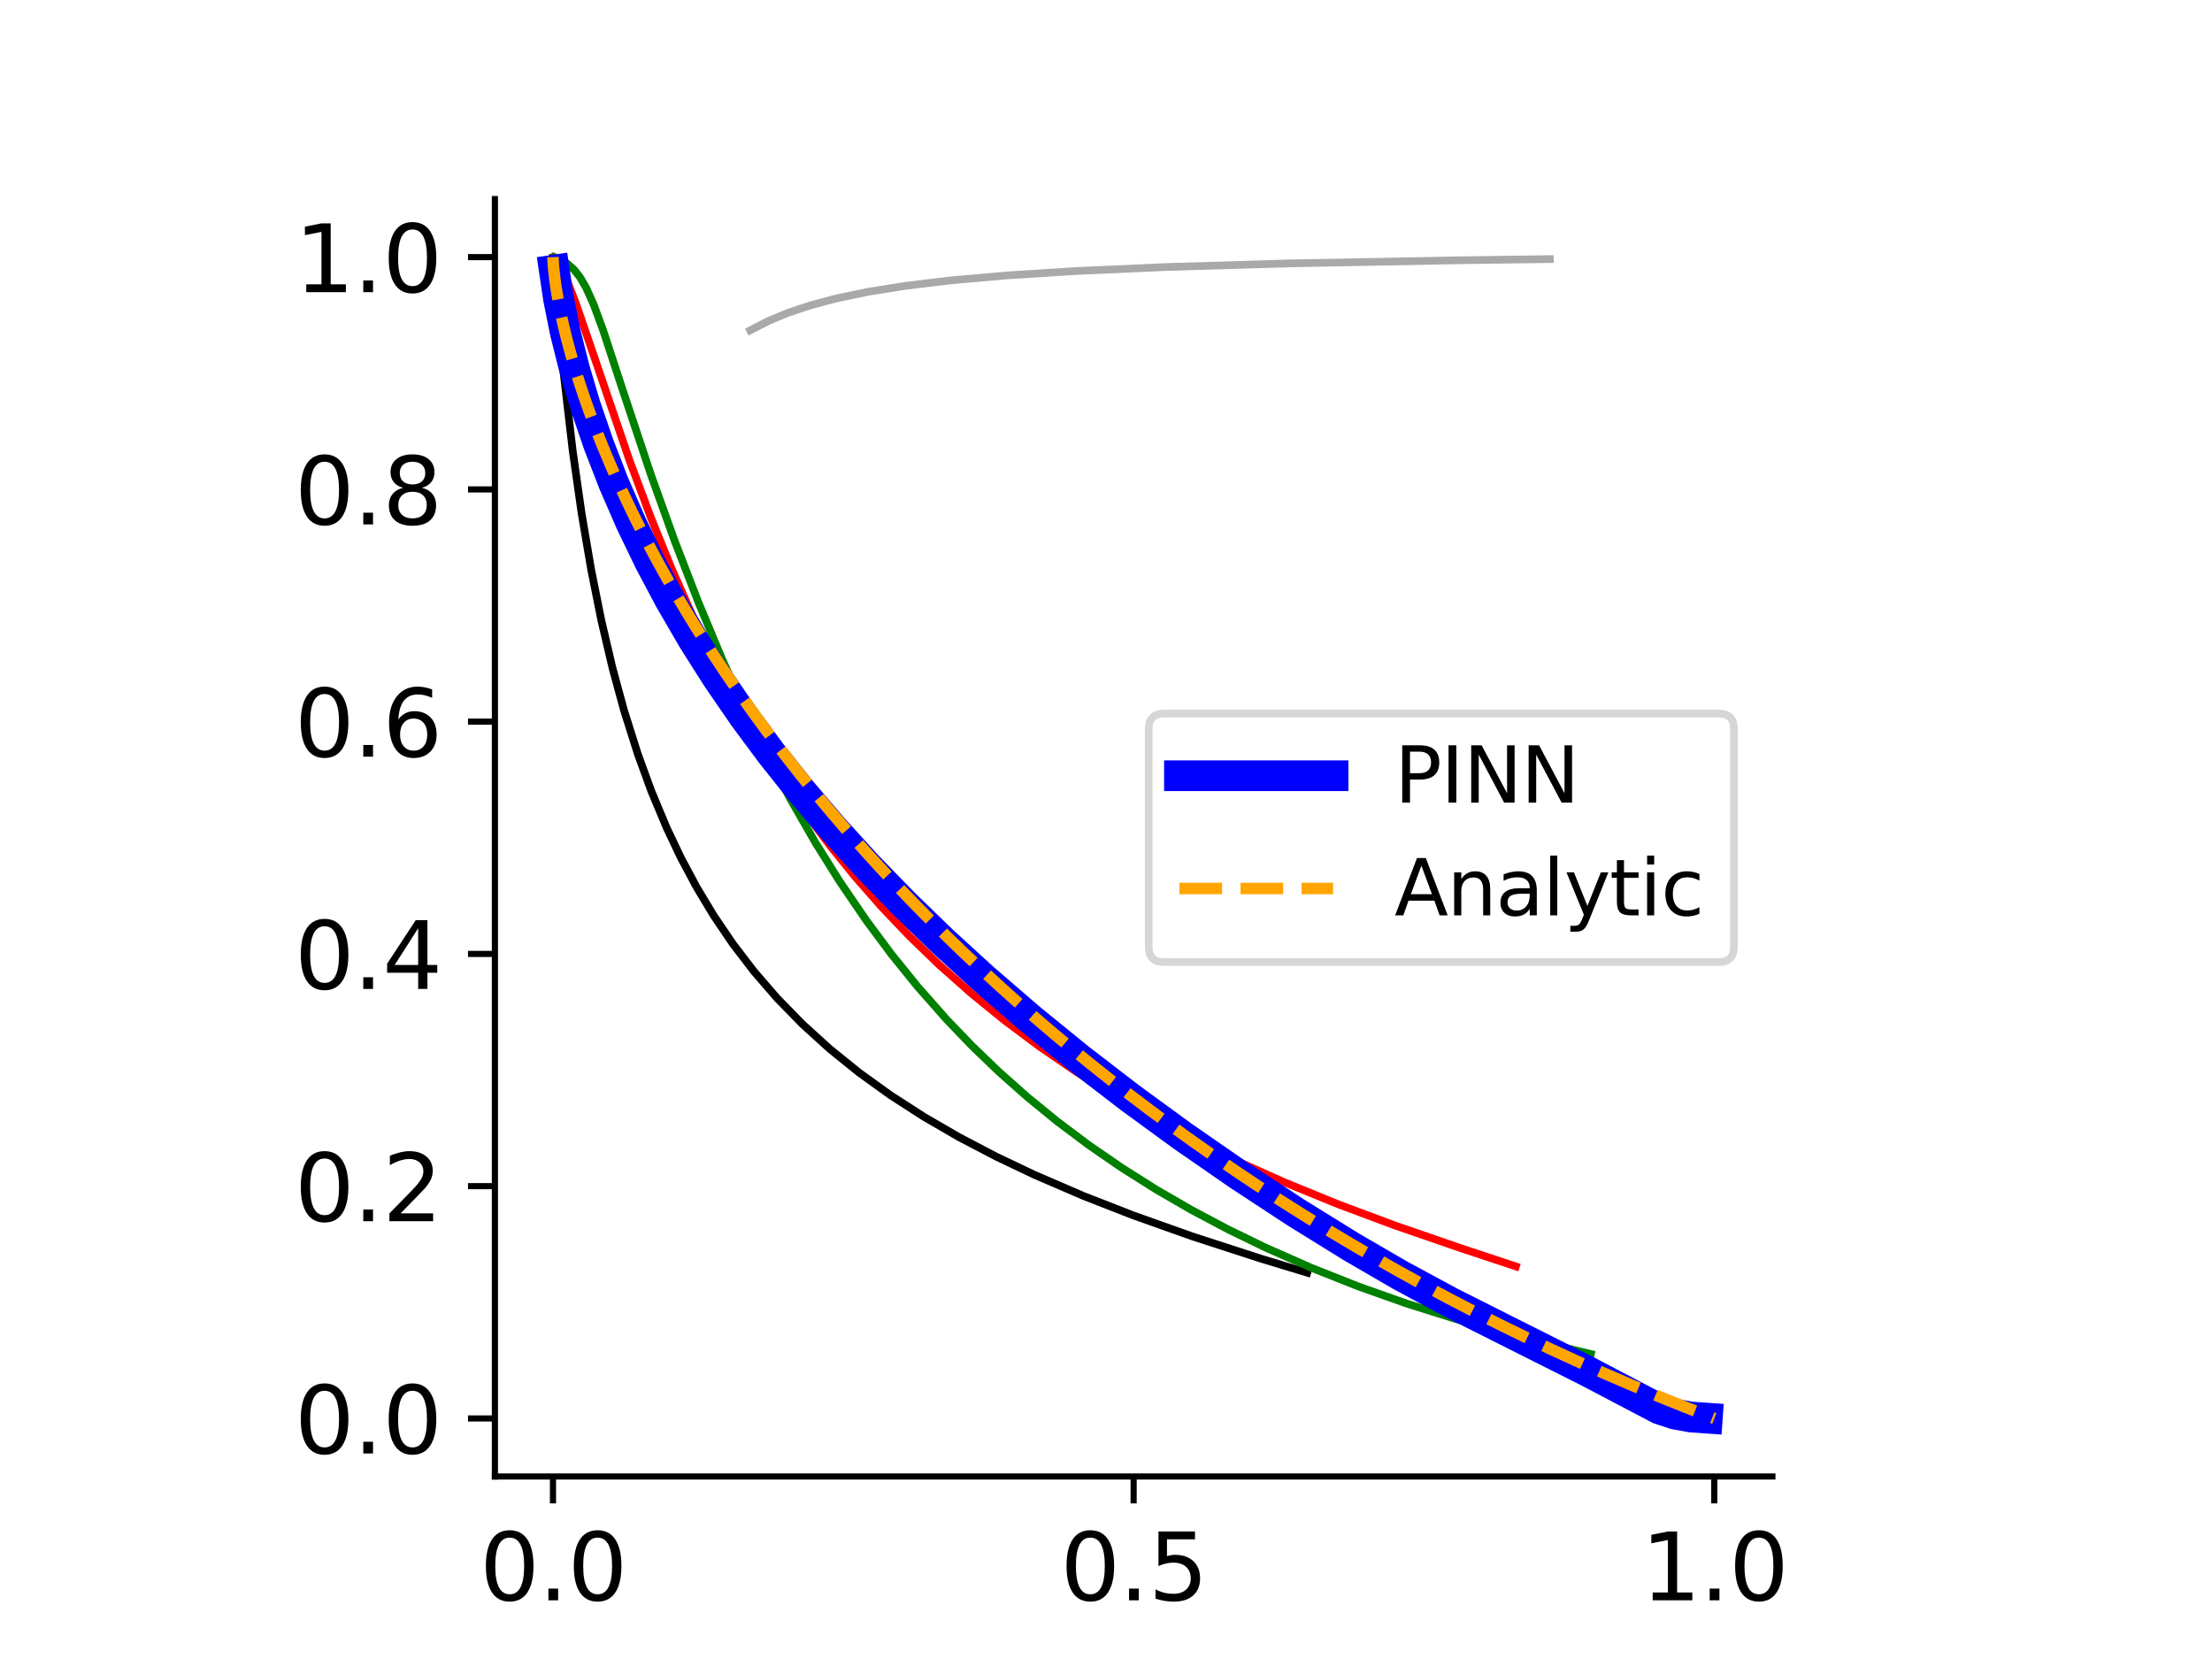 <?xml version="1.0" encoding="utf-8" standalone="no"?>
<!DOCTYPE svg PUBLIC "-//W3C//DTD SVG 1.1//EN"
  "http://www.w3.org/Graphics/SVG/1.1/DTD/svg11.dtd">
<svg xmlns:xlink="http://www.w3.org/1999/xlink" width="288pt" height="216pt" viewBox="0 0 288 216" xmlns="http://www.w3.org/2000/svg" version="1.1">
 <defs>
  <style type="text/css">*{stroke-linejoin: round; stroke-linecap: butt}</style>
 </defs>
 <g id="figure_1">
  <g id="patch_1">
   <path d="M 0 216 
L 288 216 
L 288 0 
L 0 0 
z
" style="fill: #ffffff"/>
  </g>
  <g id="axes_1">
   <g id="patch_2">
    <path d="M 64.436 192.24 
L 230.764 192.24 
L 230.764 25.92 
L 64.436 25.92 
z
" style="fill: #ffffff"/>
   </g>
   <g id="line2d_1">
    <path d="M 97.675 43.008 
L 100.06 41.783 
L 102.606 40.726 
L 105.542 39.745 
L 108.901 38.851 
L 112.97 38.002 
L 117.807 37.227 
L 123.725 36.511 
L 131.023 35.863 
L 140.194 35.279 
L 151.994 34.759 
L 167.925 34.293 
L 189.873 33.887 
L 201.783 33.732 
L 201.783 33.732 
" clip-path="url(#pff0a4066dc)" style="fill: none; stroke: #a9a9a9; stroke-linecap: square"/>
   </g>
   <g id="line2d_2">
    <path d="M 72.012 33.551 
L 72.201 35.612 
L 73.438 49.037 
L 74.565 58.695 
L 75.72 66.812 
L 76.977 74.209 
L 78.296 80.79 
L 79.743 86.961 
L 81.248 92.491 
L 83.043 98.177 
L 84.796 102.985 
L 86.814 107.812 
L 88.642 111.659 
L 90.676 115.469 
L 92.933 119.222 
L 95.428 122.901 
L 98.176 126.488 
L 101.187 129.969 
L 104.469 133.331 
L 108.028 136.564 
L 111.861 139.659 
L 115.961 142.612 
L 120.316 145.418 
L 124.902 148.075 
L 129.694 150.584 
L 134.654 152.946 
L 141.028 155.696 
L 147.509 158.228 
L 155.287 160.994 
L 164.149 163.868 
L 170.206 165.706 
L 170.206 165.706 
" clip-path="url(#pff0a4066dc)" style="fill: none; stroke: #000000; stroke-linecap: square"/>
   </g>
   <g id="line2d_3">
    <path d="M 72.056 33.515 
L 72.391 33.843 
L 72.976 34.736 
L 73.765 36.373 
L 74.939 39.382 
L 77.009 45.412 
L 81.931 59.856 
L 84.749 67.408 
L 87.415 73.973 
L 90.251 80.369 
L 93.166 86.37 
L 96.055 91.807 
L 98.806 96.562 
L 101.829 101.367 
L 105.141 106.185 
L 108.13 110.185 
L 111.338 114.15 
L 114.769 118.061 
L 118.427 121.901 
L 122.315 125.654 
L 126.432 129.305 
L 130.777 132.844 
L 135.345 136.26 
L 140.132 139.545 
L 145.13 142.694 
L 150.334 145.703 
L 155.736 148.571 
L 161.332 151.297 
L 167.112 153.885 
L 174.271 156.812 
L 181.613 159.553 
L 190.23 162.525 
L 197.366 164.889 
L 197.366 164.889 
" clip-path="url(#pff0a4066dc)" style="fill: none; stroke: #ff0000; stroke-linecap: square"/>
   </g>
   <g id="line2d_4">
    <path d="M 72.156 33.507 
L 72.93 33.776 
L 73.875 34.34 
L 74.741 35.113 
L 75.516 36.096 
L 76.329 37.493 
L 77.288 39.634 
L 78.507 42.947 
L 80.998 50.546 
L 84.726 61.741 
L 87.841 70.423 
L 90.918 78.387 
L 94.004 85.781 
L 96.952 92.308 
L 99.942 98.43 
L 102.904 104.032 
L 106.187 109.744 
L 109.351 114.798 
L 112.812 119.868 
L 116.033 124.199 
L 119.503 128.491 
L 123.236 132.718 
L 126.555 136.173 
L 130.067 139.552 
L 133.775 142.841 
L 137.678 146.028 
L 141.772 149.099 
L 146.05 152.045 
L 150.502 154.857 
L 155.113 157.527 
L 159.866 160.05 
L 164.743 162.422 
L 170.734 165.067 
L 176.858 167.494 
L 183.113 169.711 
L 189.522 171.731 
L 196.106 173.57 
L 204.982 175.778 
L 207.127 176.289 
L 207.127 176.289 
" clip-path="url(#pff0a4066dc)" style="fill: none; stroke: #008000; stroke-linecap: square"/>
   </g>
   <g id="line2d_5">
    <path d="M 72.166 35.167 
L 72.718 38.905 
L 73.592 43.248 
L 74.766 47.938 
L 76.19 52.739 
L 77.946 57.872 
L 79.907 62.922 
L 82.13 68.036 
L 84.586 73.128 
L 87.236 78.12 
L 90.246 83.295 
L 93.394 88.262 
L 96.882 93.336 
L 100.432 98.121 
L 104.284 102.957 
L 108.438 107.826 
L 112.893 112.715 
L 117.645 117.609 
L 122.688 122.497 
L 128.016 127.37 
L 134.064 132.588 
L 140.422 137.766 
L 147.081 142.894 
L 154.03 147.965 
L 161.259 152.97 
L 168.767 157.896 
L 175.992 162.368 
L 182.308 166.035 
L 188.821 169.556 
L 196.131 173.238 
L 206.656 178.526 
L 216.02 183.443 
L 218.047 184.111 
L 220.151 184.493 
L 222.29 184.643 
L 222.29 184.643 
" clip-path="url(#pff0a4066dc)" style="fill: none; stroke: #0000ff; stroke-width: 4; stroke-linecap: square"/>
   </g>
   <g id="matplotlib.axis_1">
    <g id="xtick_1">
     <g id="line2d_6">
      <defs>
       <path id="md074494498" d="M 0 0 
L 0 3.5 
" style="stroke: #000000; stroke-width: 0.8"/>
      </defs>
      <g>
       <use xlink:href="#md074494498" x="71.996" y="192.24" style="stroke: #000000; stroke-width: 0.8"/>
      </g>
     </g>
     <g id="text_1">
      <!-- 0.0 -->
      <g transform="translate(62.454 208.358) scale(0.12 -0.12)">
       <defs>
        <path id="DejaVuSans-30" d="M 2034 4250 
Q 1547 4250 1301 3770 
Q 1056 3291 1056 2328 
Q 1056 1369 1301 889 
Q 1547 409 2034 409 
Q 2525 409 2770 889 
Q 3016 1369 3016 2328 
Q 3016 3291 2770 3770 
Q 2525 4250 2034 4250 
z
M 2034 4750 
Q 2819 4750 3233 4129 
Q 3647 3509 3647 2328 
Q 3647 1150 3233 529 
Q 2819 -91 2034 -91 
Q 1250 -91 836 529 
Q 422 1150 422 2328 
Q 422 3509 836 4129 
Q 1250 4750 2034 4750 
z
" transform="scale(0.016)"/>
        <path id="DejaVuSans-2e" d="M 684 794 
L 1344 794 
L 1344 0 
L 684 0 
L 684 794 
z
" transform="scale(0.016)"/>
       </defs>
       <use xlink:href="#DejaVuSans-30"/>
       <use xlink:href="#DejaVuSans-2e" x="63.623"/>
       <use xlink:href="#DejaVuSans-30" x="95.41"/>
      </g>
     </g>
    </g>
    <g id="xtick_2">
     <g id="line2d_7">
      <g>
       <use xlink:href="#md074494498" x="147.596" y="192.24" style="stroke: #000000; stroke-width: 0.8"/>
      </g>
     </g>
     <g id="text_2">
      <!-- 0.5 -->
      <g transform="translate(138.054 208.358) scale(0.12 -0.12)">
       <defs>
        <path id="DejaVuSans-35" d="M 691 4666 
L 3169 4666 
L 3169 4134 
L 1269 4134 
L 1269 2991 
Q 1406 3038 1543 3061 
Q 1681 3084 1819 3084 
Q 2600 3084 3056 2656 
Q 3513 2228 3513 1497 
Q 3513 744 3044 326 
Q 2575 -91 1722 -91 
Q 1428 -91 1123 -41 
Q 819 9 494 109 
L 494 744 
Q 775 591 1075 516 
Q 1375 441 1709 441 
Q 2250 441 2565 725 
Q 2881 1009 2881 1497 
Q 2881 1984 2565 2268 
Q 2250 2553 1709 2553 
Q 1456 2553 1204 2497 
Q 953 2441 691 2322 
L 691 4666 
z
" transform="scale(0.016)"/>
       </defs>
       <use xlink:href="#DejaVuSans-30"/>
       <use xlink:href="#DejaVuSans-2e" x="63.623"/>
       <use xlink:href="#DejaVuSans-35" x="95.41"/>
      </g>
     </g>
    </g>
    <g id="xtick_3">
     <g id="line2d_8">
      <g>
       <use xlink:href="#md074494498" x="223.196" y="192.24" style="stroke: #000000; stroke-width: 0.8"/>
      </g>
     </g>
     <g id="text_3">
      <!-- 1.0 -->
      <g transform="translate(213.654 208.358) scale(0.12 -0.12)">
       <defs>
        <path id="DejaVuSans-31" d="M 794 531 
L 1825 531 
L 1825 4091 
L 703 3866 
L 703 4441 
L 1819 4666 
L 2450 4666 
L 2450 531 
L 3481 531 
L 3481 0 
L 794 0 
L 794 531 
z
" transform="scale(0.016)"/>
       </defs>
       <use xlink:href="#DejaVuSans-31"/>
       <use xlink:href="#DejaVuSans-2e" x="63.623"/>
       <use xlink:href="#DejaVuSans-30" x="95.41"/>
      </g>
     </g>
    </g>
   </g>
   <g id="matplotlib.axis_2">
    <g id="ytick_1">
     <g id="line2d_9">
      <defs>
       <path id="m0dd5c3302a" d="M 0 0 
L -3.5 0 
" style="stroke: #000000; stroke-width: 0.8"/>
      </defs>
      <g>
       <use xlink:href="#m0dd5c3302a" x="64.436" y="184.68" style="stroke: #000000; stroke-width: 0.8"/>
      </g>
     </g>
     <g id="text_4">
      <!-- 0.0 -->
      <g transform="translate(38.352 189.239) scale(0.12 -0.12)">
       <use xlink:href="#DejaVuSans-30"/>
       <use xlink:href="#DejaVuSans-2e" x="63.623"/>
       <use xlink:href="#DejaVuSans-30" x="95.41"/>
      </g>
     </g>
    </g>
    <g id="ytick_2">
     <g id="line2d_10">
      <g>
       <use xlink:href="#m0dd5c3302a" x="64.436" y="154.44" style="stroke: #000000; stroke-width: 0.8"/>
      </g>
     </g>
     <g id="text_5">
      <!-- 0.2 -->
      <g transform="translate(38.352 158.999) scale(0.12 -0.12)">
       <defs>
        <path id="DejaVuSans-32" d="M 1228 531 
L 3431 531 
L 3431 0 
L 469 0 
L 469 531 
Q 828 903 1448 1529 
Q 2069 2156 2228 2338 
Q 2531 2678 2651 2914 
Q 2772 3150 2772 3378 
Q 2772 3750 2511 3984 
Q 2250 4219 1831 4219 
Q 1534 4219 1204 4116 
Q 875 4013 500 3803 
L 500 4441 
Q 881 4594 1212 4672 
Q 1544 4750 1819 4750 
Q 2544 4750 2975 4387 
Q 3406 4025 3406 3419 
Q 3406 3131 3298 2873 
Q 3191 2616 2906 2266 
Q 2828 2175 2409 1742 
Q 1991 1309 1228 531 
z
" transform="scale(0.016)"/>
       </defs>
       <use xlink:href="#DejaVuSans-30"/>
       <use xlink:href="#DejaVuSans-2e" x="63.623"/>
       <use xlink:href="#DejaVuSans-32" x="95.41"/>
      </g>
     </g>
    </g>
    <g id="ytick_3">
     <g id="line2d_11">
      <g>
       <use xlink:href="#m0dd5c3302a" x="64.436" y="124.2" style="stroke: #000000; stroke-width: 0.8"/>
      </g>
     </g>
     <g id="text_6">
      <!-- 0.4 -->
      <g transform="translate(38.352 128.759) scale(0.12 -0.12)">
       <defs>
        <path id="DejaVuSans-34" d="M 2419 4116 
L 825 1625 
L 2419 1625 
L 2419 4116 
z
M 2253 4666 
L 3047 4666 
L 3047 1625 
L 3713 1625 
L 3713 1100 
L 3047 1100 
L 3047 0 
L 2419 0 
L 2419 1100 
L 313 1100 
L 313 1709 
L 2253 4666 
z
" transform="scale(0.016)"/>
       </defs>
       <use xlink:href="#DejaVuSans-30"/>
       <use xlink:href="#DejaVuSans-2e" x="63.623"/>
       <use xlink:href="#DejaVuSans-34" x="95.41"/>
      </g>
     </g>
    </g>
    <g id="ytick_4">
     <g id="line2d_12">
      <g>
       <use xlink:href="#m0dd5c3302a" x="64.436" y="93.96" style="stroke: #000000; stroke-width: 0.8"/>
      </g>
     </g>
     <g id="text_7">
      <!-- 0.6 -->
      <g transform="translate(38.352 98.519) scale(0.12 -0.12)">
       <defs>
        <path id="DejaVuSans-36" d="M 2113 2584 
Q 1688 2584 1439 2293 
Q 1191 2003 1191 1497 
Q 1191 994 1439 701 
Q 1688 409 2113 409 
Q 2538 409 2786 701 
Q 3034 994 3034 1497 
Q 3034 2003 2786 2293 
Q 2538 2584 2113 2584 
z
M 3366 4563 
L 3366 3988 
Q 3128 4100 2886 4159 
Q 2644 4219 2406 4219 
Q 1781 4219 1451 3797 
Q 1122 3375 1075 2522 
Q 1259 2794 1537 2939 
Q 1816 3084 2150 3084 
Q 2853 3084 3261 2657 
Q 3669 2231 3669 1497 
Q 3669 778 3244 343 
Q 2819 -91 2113 -91 
Q 1303 -91 875 529 
Q 447 1150 447 2328 
Q 447 3434 972 4092 
Q 1497 4750 2381 4750 
Q 2619 4750 2861 4703 
Q 3103 4656 3366 4563 
z
" transform="scale(0.016)"/>
       </defs>
       <use xlink:href="#DejaVuSans-30"/>
       <use xlink:href="#DejaVuSans-2e" x="63.623"/>
       <use xlink:href="#DejaVuSans-36" x="95.41"/>
      </g>
     </g>
    </g>
    <g id="ytick_5">
     <g id="line2d_13">
      <g>
       <use xlink:href="#m0dd5c3302a" x="64.436" y="63.72" style="stroke: #000000; stroke-width: 0.8"/>
      </g>
     </g>
     <g id="text_8">
      <!-- 0.8 -->
      <g transform="translate(38.352 68.279) scale(0.12 -0.12)">
       <defs>
        <path id="DejaVuSans-38" d="M 2034 2216 
Q 1584 2216 1326 1975 
Q 1069 1734 1069 1313 
Q 1069 891 1326 650 
Q 1584 409 2034 409 
Q 2484 409 2743 651 
Q 3003 894 3003 1313 
Q 3003 1734 2745 1975 
Q 2488 2216 2034 2216 
z
M 1403 2484 
Q 997 2584 770 2862 
Q 544 3141 544 3541 
Q 544 4100 942 4425 
Q 1341 4750 2034 4750 
Q 2731 4750 3128 4425 
Q 3525 4100 3525 3541 
Q 3525 3141 3298 2862 
Q 3072 2584 2669 2484 
Q 3125 2378 3379 2068 
Q 3634 1759 3634 1313 
Q 3634 634 3220 271 
Q 2806 -91 2034 -91 
Q 1263 -91 848 271 
Q 434 634 434 1313 
Q 434 1759 690 2068 
Q 947 2378 1403 2484 
z
M 1172 3481 
Q 1172 3119 1398 2916 
Q 1625 2713 2034 2713 
Q 2441 2713 2670 2916 
Q 2900 3119 2900 3481 
Q 2900 3844 2670 4047 
Q 2441 4250 2034 4250 
Q 1625 4250 1398 4047 
Q 1172 3844 1172 3481 
z
" transform="scale(0.016)"/>
       </defs>
       <use xlink:href="#DejaVuSans-30"/>
       <use xlink:href="#DejaVuSans-2e" x="63.623"/>
       <use xlink:href="#DejaVuSans-38" x="95.41"/>
      </g>
     </g>
    </g>
    <g id="ytick_6">
     <g id="line2d_14">
      <g>
       <use xlink:href="#m0dd5c3302a" x="64.436" y="33.48" style="stroke: #000000; stroke-width: 0.8"/>
      </g>
     </g>
     <g id="text_9">
      <!-- 1.0 -->
      <g transform="translate(38.352 38.039) scale(0.12 -0.12)">
       <use xlink:href="#DejaVuSans-31"/>
       <use xlink:href="#DejaVuSans-2e" x="63.623"/>
       <use xlink:href="#DejaVuSans-30" x="95.41"/>
      </g>
     </g>
    </g>
   </g>
   <g id="line2d_15">
    <path d="M 71.996 33.48 
L 71.997 33.505 
L 71.998 33.581 
L 72.002 33.707 
L 72.009 33.883 
L 72.022 34.109 
L 72.04 34.386 
L 72.066 34.712 
L 72.1 35.088 
L 72.144 35.513 
L 72.198 35.988 
L 72.265 36.511 
L 72.345 37.083 
L 72.439 37.704 
L 72.549 38.372 
L 72.676 39.088 
L 72.82 39.851 
L 72.983 40.661 
L 73.167 41.517 
L 73.372 42.419 
L 73.598 43.366 
L 73.849 44.357 
L 74.124 45.393 
L 74.424 46.472 
L 74.751 47.594 
L 75.105 48.758 
L 75.488 49.964 
L 75.901 51.21 
L 76.344 52.497 
L 76.818 53.822 
L 77.325 55.187 
L 77.866 56.589 
L 78.44 58.028 
L 79.05 59.503 
L 79.696 61.014 
L 80.379 62.559 
L 81.099 64.137 
L 81.858 65.748 
L 82.656 67.39 
L 83.494 69.064 
L 84.373 70.766 
L 85.293 72.498 
L 86.256 74.257 
L 87.261 76.043 
L 88.309 77.855 
L 89.402 79.691 
L 90.539 81.551 
L 91.721 83.433 
L 92.949 85.336 
L 94.223 87.26 
L 95.543 89.203 
L 96.911 91.163 
L 98.326 93.141 
L 99.789 95.134 
L 101.3 97.142 
L 102.86 99.163 
L 104.469 101.197 
L 106.127 103.241 
L 107.835 105.295 
L 109.592 107.358 
L 111.399 109.428 
L 113.256 111.504 
L 115.163 113.586 
L 117.12 115.671 
L 119.128 117.759 
L 121.186 119.848 
L 123.294 121.937 
L 125.453 124.025 
L 127.663 126.111 
L 129.922 128.194 
L 132.232 130.271 
L 134.591 132.343 
L 137.001 134.408 
L 139.46 136.464 
L 141.969 138.511 
L 144.527 140.547 
L 147.134 142.572 
L 149.79 144.583 
L 152.494 146.58 
L 155.246 148.561 
L 158.045 150.526 
L 160.892 152.473 
L 163.786 154.402 
L 166.725 156.31 
L 169.711 158.198 
L 172.742 160.063 
L 175.817 161.905 
L 178.937 163.723 
L 182.1 165.515 
L 185.306 167.281 
L 188.555 169.019 
L 191.845 170.729 
L 195.176 172.41 
L 198.547 174.06 
L 201.957 175.678 
L 205.406 177.265 
L 208.894 178.818 
L 212.418 180.337 
L 215.978 181.821 
L 219.574 183.269 
L 223.204 184.68 
" clip-path="url(#pff0a4066dc)" style="fill: none; stroke-dasharray: 5.55,2.4; stroke-dashoffset: 0; stroke: #ffa500; stroke-width: 1.5"/>
   </g>
   <g id="patch_3">
    <path d="M 64.436 192.24 
L 64.436 25.92 
" style="fill: none; stroke: #000000; stroke-width: 0.8; stroke-linejoin: miter; stroke-linecap: square"/>
   </g>
   <g id="patch_4">
    <path d="M 64.436 192.24 
L 230.764 192.24 
" style="fill: none; stroke: #000000; stroke-width: 0.8; stroke-linejoin: miter; stroke-linecap: square"/>
   </g>
   <g id="legend_1">
    <g id="patch_5">
     <path d="M 151.564 125.258 
L 223.764 125.258 
Q 225.764 125.258 225.764 123.258 
L 225.764 94.902 
Q 225.764 92.902 223.764 92.902 
L 151.564 92.902 
Q 149.564 92.902 149.564 94.902 
L 149.564 123.258 
Q 149.564 125.258 151.564 125.258 
z
" style="fill: #ffffff; opacity: 0.8; stroke: #cccccc; stroke-linejoin: miter"/>
    </g>
    <g id="line2d_16">
     <path d="M 153.564 101 
L 163.564 101 
L 173.564 101 
" style="fill: none; stroke: #0000ff; stroke-width: 4; stroke-linecap: square"/>
    </g>
    <g id="text_10">
     <!-- PINN -->
     <g transform="translate(181.564 104.5) scale(0.1 -0.1)">
      <defs>
       <path id="DejaVuSans-50" d="M 1259 4147 
L 1259 2394 
L 2053 2394 
Q 2494 2394 2734 2622 
Q 2975 2850 2975 3272 
Q 2975 3691 2734 3919 
Q 2494 4147 2053 4147 
L 1259 4147 
z
M 628 4666 
L 2053 4666 
Q 2838 4666 3239 4311 
Q 3641 3956 3641 3272 
Q 3641 2581 3239 2228 
Q 2838 1875 2053 1875 
L 1259 1875 
L 1259 0 
L 628 0 
L 628 4666 
z
" transform="scale(0.016)"/>
       <path id="DejaVuSans-49" d="M 628 4666 
L 1259 4666 
L 1259 0 
L 628 0 
L 628 4666 
z
" transform="scale(0.016)"/>
       <path id="DejaVuSans-4e" d="M 628 4666 
L 1478 4666 
L 3547 763 
L 3547 4666 
L 4159 4666 
L 4159 0 
L 3309 0 
L 1241 3903 
L 1241 0 
L 628 0 
L 628 4666 
z
" transform="scale(0.016)"/>
      </defs>
      <use xlink:href="#DejaVuSans-50"/>
      <use xlink:href="#DejaVuSans-49" x="60.303"/>
      <use xlink:href="#DejaVuSans-4e" x="89.795"/>
      <use xlink:href="#DejaVuSans-4e" x="164.6"/>
     </g>
    </g>
    <g id="line2d_17">
     <path d="M 153.564 115.678 
L 163.564 115.678 
L 173.564 115.678 
" style="fill: none; stroke-dasharray: 5.55,2.4; stroke-dashoffset: 0; stroke: #ffa500; stroke-width: 1.5"/>
    </g>
    <g id="text_11">
     <!-- Analytic -->
     <g transform="translate(181.564 119.178) scale(0.1 -0.1)">
      <defs>
       <path id="DejaVuSans-41" d="M 2188 4044 
L 1331 1722 
L 3047 1722 
L 2188 4044 
z
M 1831 4666 
L 2547 4666 
L 4325 0 
L 3669 0 
L 3244 1197 
L 1141 1197 
L 716 0 
L 50 0 
L 1831 4666 
z
" transform="scale(0.016)"/>
       <path id="DejaVuSans-6e" d="M 3513 2113 
L 3513 0 
L 2938 0 
L 2938 2094 
Q 2938 2591 2744 2837 
Q 2550 3084 2163 3084 
Q 1697 3084 1428 2787 
Q 1159 2491 1159 1978 
L 1159 0 
L 581 0 
L 581 3500 
L 1159 3500 
L 1159 2956 
Q 1366 3272 1645 3428 
Q 1925 3584 2291 3584 
Q 2894 3584 3203 3211 
Q 3513 2838 3513 2113 
z
" transform="scale(0.016)"/>
       <path id="DejaVuSans-61" d="M 2194 1759 
Q 1497 1759 1228 1600 
Q 959 1441 959 1056 
Q 959 750 1161 570 
Q 1363 391 1709 391 
Q 2188 391 2477 730 
Q 2766 1069 2766 1631 
L 2766 1759 
L 2194 1759 
z
M 3341 1997 
L 3341 0 
L 2766 0 
L 2766 531 
Q 2569 213 2275 61 
Q 1981 -91 1556 -91 
Q 1019 -91 701 211 
Q 384 513 384 1019 
Q 384 1609 779 1909 
Q 1175 2209 1959 2209 
L 2766 2209 
L 2766 2266 
Q 2766 2663 2505 2880 
Q 2244 3097 1772 3097 
Q 1472 3097 1187 3025 
Q 903 2953 641 2809 
L 641 3341 
Q 956 3463 1253 3523 
Q 1550 3584 1831 3584 
Q 2591 3584 2966 3190 
Q 3341 2797 3341 1997 
z
" transform="scale(0.016)"/>
       <path id="DejaVuSans-6c" d="M 603 4863 
L 1178 4863 
L 1178 0 
L 603 0 
L 603 4863 
z
" transform="scale(0.016)"/>
       <path id="DejaVuSans-79" d="M 2059 -325 
Q 1816 -950 1584 -1140 
Q 1353 -1331 966 -1331 
L 506 -1331 
L 506 -850 
L 844 -850 
Q 1081 -850 1212 -737 
Q 1344 -625 1503 -206 
L 1606 56 
L 191 3500 
L 800 3500 
L 1894 763 
L 2988 3500 
L 3597 3500 
L 2059 -325 
z
" transform="scale(0.016)"/>
       <path id="DejaVuSans-74" d="M 1172 4494 
L 1172 3500 
L 2356 3500 
L 2356 3053 
L 1172 3053 
L 1172 1153 
Q 1172 725 1289 603 
Q 1406 481 1766 481 
L 2356 481 
L 2356 0 
L 1766 0 
Q 1100 0 847 248 
Q 594 497 594 1153 
L 594 3053 
L 172 3053 
L 172 3500 
L 594 3500 
L 594 4494 
L 1172 4494 
z
" transform="scale(0.016)"/>
       <path id="DejaVuSans-69" d="M 603 3500 
L 1178 3500 
L 1178 0 
L 603 0 
L 603 3500 
z
M 603 4863 
L 1178 4863 
L 1178 4134 
L 603 4134 
L 603 4863 
z
" transform="scale(0.016)"/>
       <path id="DejaVuSans-63" d="M 3122 3366 
L 3122 2828 
Q 2878 2963 2633 3030 
Q 2388 3097 2138 3097 
Q 1578 3097 1268 2742 
Q 959 2388 959 1747 
Q 959 1106 1268 751 
Q 1578 397 2138 397 
Q 2388 397 2633 464 
Q 2878 531 3122 666 
L 3122 134 
Q 2881 22 2623 -34 
Q 2366 -91 2075 -91 
Q 1284 -91 818 406 
Q 353 903 353 1747 
Q 353 2603 823 3093 
Q 1294 3584 2113 3584 
Q 2378 3584 2631 3529 
Q 2884 3475 3122 3366 
z
" transform="scale(0.016)"/>
      </defs>
      <use xlink:href="#DejaVuSans-41"/>
      <use xlink:href="#DejaVuSans-6e" x="68.408"/>
      <use xlink:href="#DejaVuSans-61" x="131.787"/>
      <use xlink:href="#DejaVuSans-6c" x="193.066"/>
      <use xlink:href="#DejaVuSans-79" x="220.85"/>
      <use xlink:href="#DejaVuSans-74" x="280.029"/>
      <use xlink:href="#DejaVuSans-69" x="319.238"/>
      <use xlink:href="#DejaVuSans-63" x="347.021"/>
     </g>
    </g>
   </g>
  </g>
 </g>
 <defs>
  <clipPath id="pff0a4066dc">
   <rect x="64.436" y="25.92" width="166.328" height="166.32"/>
  </clipPath>
 </defs>
</svg>

